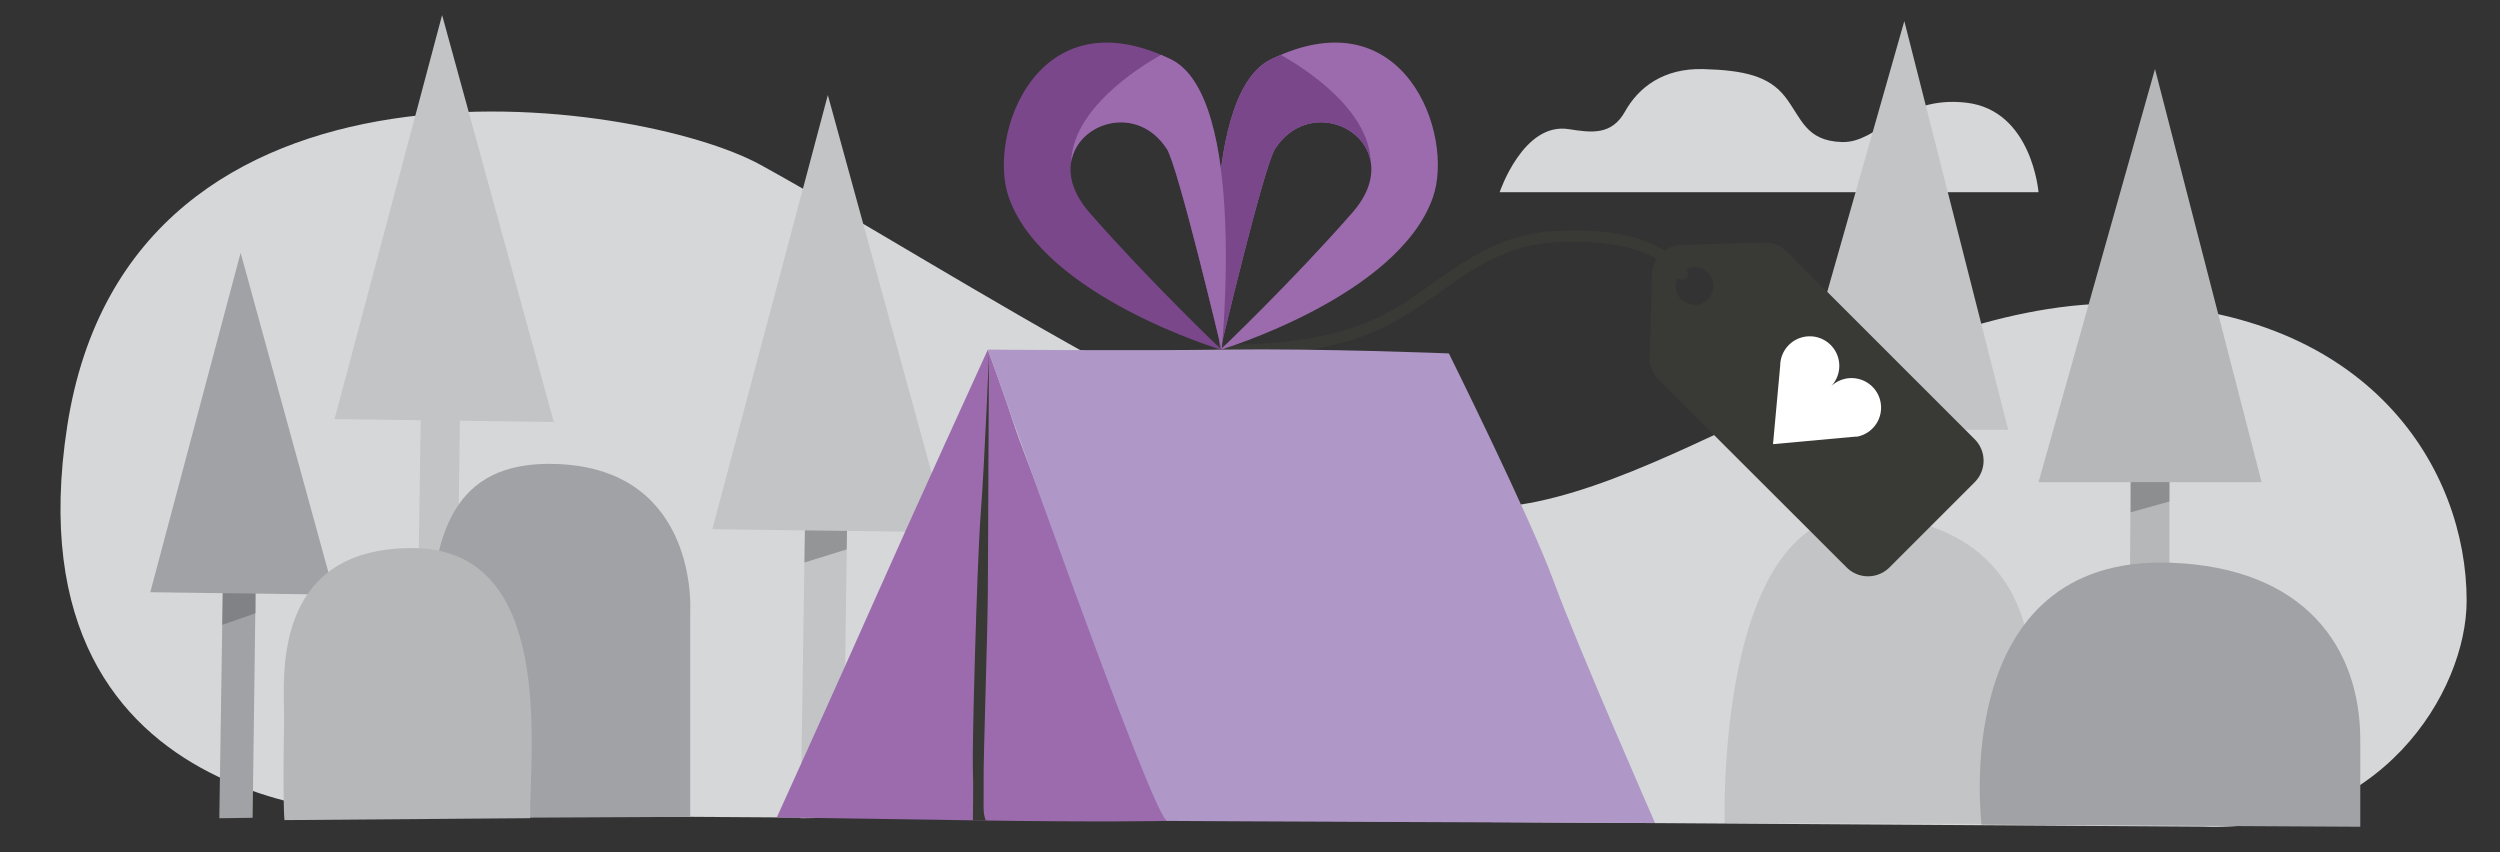 <svg xmlns="http://www.w3.org/2000/svg" viewBox="0 0 440 150"><rect x="0" y="0" width="440" height="150" fill="#333333" stroke="none"/><defs><style>.cls-1{fill:#d6d7d9;}.cls-2{fill:#a0a2a5;}.cls-3{fill:#c2c4c6;}.cls-4{fill:#b5b7b9;}.cls-5{fill:#58595b;opacity:0.44;}.cls-6{fill:none;stroke:#393a35;stroke-linecap:round;stroke-linejoin:round;stroke-width:2px;}.cls-7{fill:#9c6bad;}.cls-8{fill:#af97c7;}.cls-9{fill:#393a35;}.cls-10{fill:#7a478b;}.cls-11{fill:#fff;}</style></defs><title>tails_1.4_gift</title><g id="Layer_3" data-name="Layer 3"><path class="cls-1" d="M70,143.43S.83,146.17,11.83,75s100.73-57.7,122-46c32.91,18.08,93.35,58.57,124.62,60.33s73.32-37.05,116-35.9,59.68,29.16,59.68,52.28c0,15.93-15,40.93-46.46,39.78Z"/><path class="cls-1" d="M263.94,33.83h94.84s-1.15-14.38-12.66-15.75S330.55,25.2,324.18,25s-7.08-4.15-9.95-7.9-7.35-4.74-14.43-4.94S288.34,15.44,286,19.63s-5.85,3.74-9.9,3.1C268.09,21.44,263.94,33.83,263.94,33.83Z"/></g><g id="Layer_5" data-name="Layer 5"><polygon class="cls-2" points="58.88 104.66 42.35 44.49 26.45 104.23 39.2 104.4 38.6 144.01 44.46 143.93 44.98 104.47 58.88 104.66"/><polygon class="cls-3" points="97.47 74.27 77.81 2.65 58.88 73.76 74.05 73.96 73.33 121.11 80.31 121.01 80.94 74.05 97.47 74.27"/><polygon class="cls-4" points="398.04 84.86 379.28 12.15 358.78 84.86 374.99 84.86 374.62 137.61 381.82 136.57 381.82 84.86 398.04 84.86"/><polygon class="cls-3" points="353.44 75.64 335.16 3.71 314.68 75.64 331.58 75.64 331 130.4 338.44 130.73 338.44 75.64 353.44 75.64"/><path class="cls-3" d="M303.54,144.85s-1.66-55.79,25.14-54.25c33.5,1.93,28.61,32.65,28.61,32.65v21.8Z"/><path class="cls-2" d="M348.76,145.14s-6-47.54,33.33-46.1c23.53.87,33.32,14.87,33.32,31.21v15.26l-66.65-.37Z"/><path class="cls-2" d="M121.48,143.76V107.52S123,82.7,98.18,81.67c-19.1-.8-22,13.13-22.62,30S73.47,144,73.47,144Z"/><path class="cls-4" d="M50.07,144.34,93.3,144c-.11-11.7,4.63-47.54-20.73-47.54S50.08,120.2,50,126.52C49.75,142.13,50.07,144.34,50.07,144.34Z"/><polygon class="cls-3" points="166.84 93.68 145.7 16.73 125.37 93.14 141.66 93.35 140.9 144.01 148.39 143.9 149.07 93.44 166.84 93.68"/><polygon class="cls-5" points="381.82 84.86 374.99 84.86 374.99 90.16 381.82 88.26 381.82 84.86"/><polygon class="cls-5" points="149.07 93.44 141.66 93.35 141.58 99 149.02 96.69 149.07 93.44"/><polygon class="cls-5" points="44.98 104.47 44.98 107.92 39.11 109.98 39.2 104.4 44.98 104.47"/></g><g id="Layer_2" data-name="Layer 2"><path class="cls-6" d="M214.77,61.57s17.5,1,29.47-5.43c9.91-5.28,16.4-13.65,29.25-14.47,18.49-1.18,22.58,6.52,22.58,6.52"/><path class="cls-7" d="M173.86,61.53S160.39,91,154.09,105.24s-17.37,38.62-17.37,38.62,12.05.17,34.5.52c22.66.35,34.25.1,34.25.1s-24.91-63.34-26.74-69-4.87-13.94-4.87-13.94"/><path class="cls-8" d="M173.86,61.53s25.27.23,41.91,0S255,62.2,255,62.2s14.4,29,18.45,40.11,17.84,42.54,17.84,42.54-83.43-.32-85.86-.37S173.86,61.53,173.86,61.53Z"/><path class="cls-9" d="M174.06,62.27s-.16,34.37-.2,41.93c-.05,8.09-.81,29.44-.74,33.21s-.24,5.76.41,7h-2.31s.13-6.15,0-9.4.69-35.3,1.39-44.63S174.06,62.27,174.06,62.27Z"/><path class="cls-7" d="M214.77,61.57s-4.62-44.49,8.91-51.12C247.14-1,256.1,23.75,252.17,34.8c-6.18,17.43-37.4,26.77-37.4,26.77s12.62-12,23.26-24.16c10.48-12-6.51-22.16-13.62-11.21C222.4,29.3,214.77,61.57,214.77,61.57Z"/><path class="cls-10" d="M214.77,61.57s7.63-32.27,9.64-35.37c5.21-8,15.72-4.72,16.84,2.35C241,19.2,229.49,11.94,225.43,9.66c-.57.25-1.15.5-1.75.79C210.15,17.08,214.77,61.57,214.77,61.57Z"/><path class="cls-7" d="M236.72,38.89c.29-.31.55-.61.8-.91l-.82.93Z"/><path class="cls-10" d="M215,61.57s4.62-44.49-8.91-51.12C182.6-1,173.64,23.75,177.57,34.8,183.75,52.23,215,61.57,215,61.57s-12.62-12-23.26-24.16c-10.48-12,6.52-22.16,13.62-11.21C207.34,29.3,215,61.57,215,61.57Z"/><path class="cls-7" d="M215,61.57s-7.63-32.27-9.64-35.37c-5.21-8-15.72-4.72-16.84,2.35.27-9.35,11.76-16.61,15.82-18.89.57.25,1.15.5,1.75.79C219.59,17.08,215,61.57,215,61.57Z"/><path class="cls-7" d="M193,38.89c-.29-.31-.55-.61-.8-.91l.82.93Z"/><path class="cls-9" d="M347.53,77.29,314.47,44.24a5.35,5.35,0,0,0-3.93-1.57l-14.6.43a5.33,5.33,0,0,0-5.18,5.18l-.42,14.6a5.31,5.31,0,0,0,1.56,3.93L325,99.86a5.33,5.33,0,0,0,7.55,0l15-15A5.35,5.35,0,0,0,347.53,77.29ZM295.9,52.7a3.31,3.31,0,1,1,4.68,0A3.3,3.3,0,0,1,295.9,52.7Z"/><path class="cls-11" d="M326.8,76.86h0a5.2,5.2,0,1,0-4.6-8.8,5.2,5.2,0,1,0-8.8-4.6h0v0a4.78,4.78,0,0,0-.08.84l-1.27,13.87,14-1.28a3.81,3.81,0,0,0,.59-.05Z"/></g></svg>